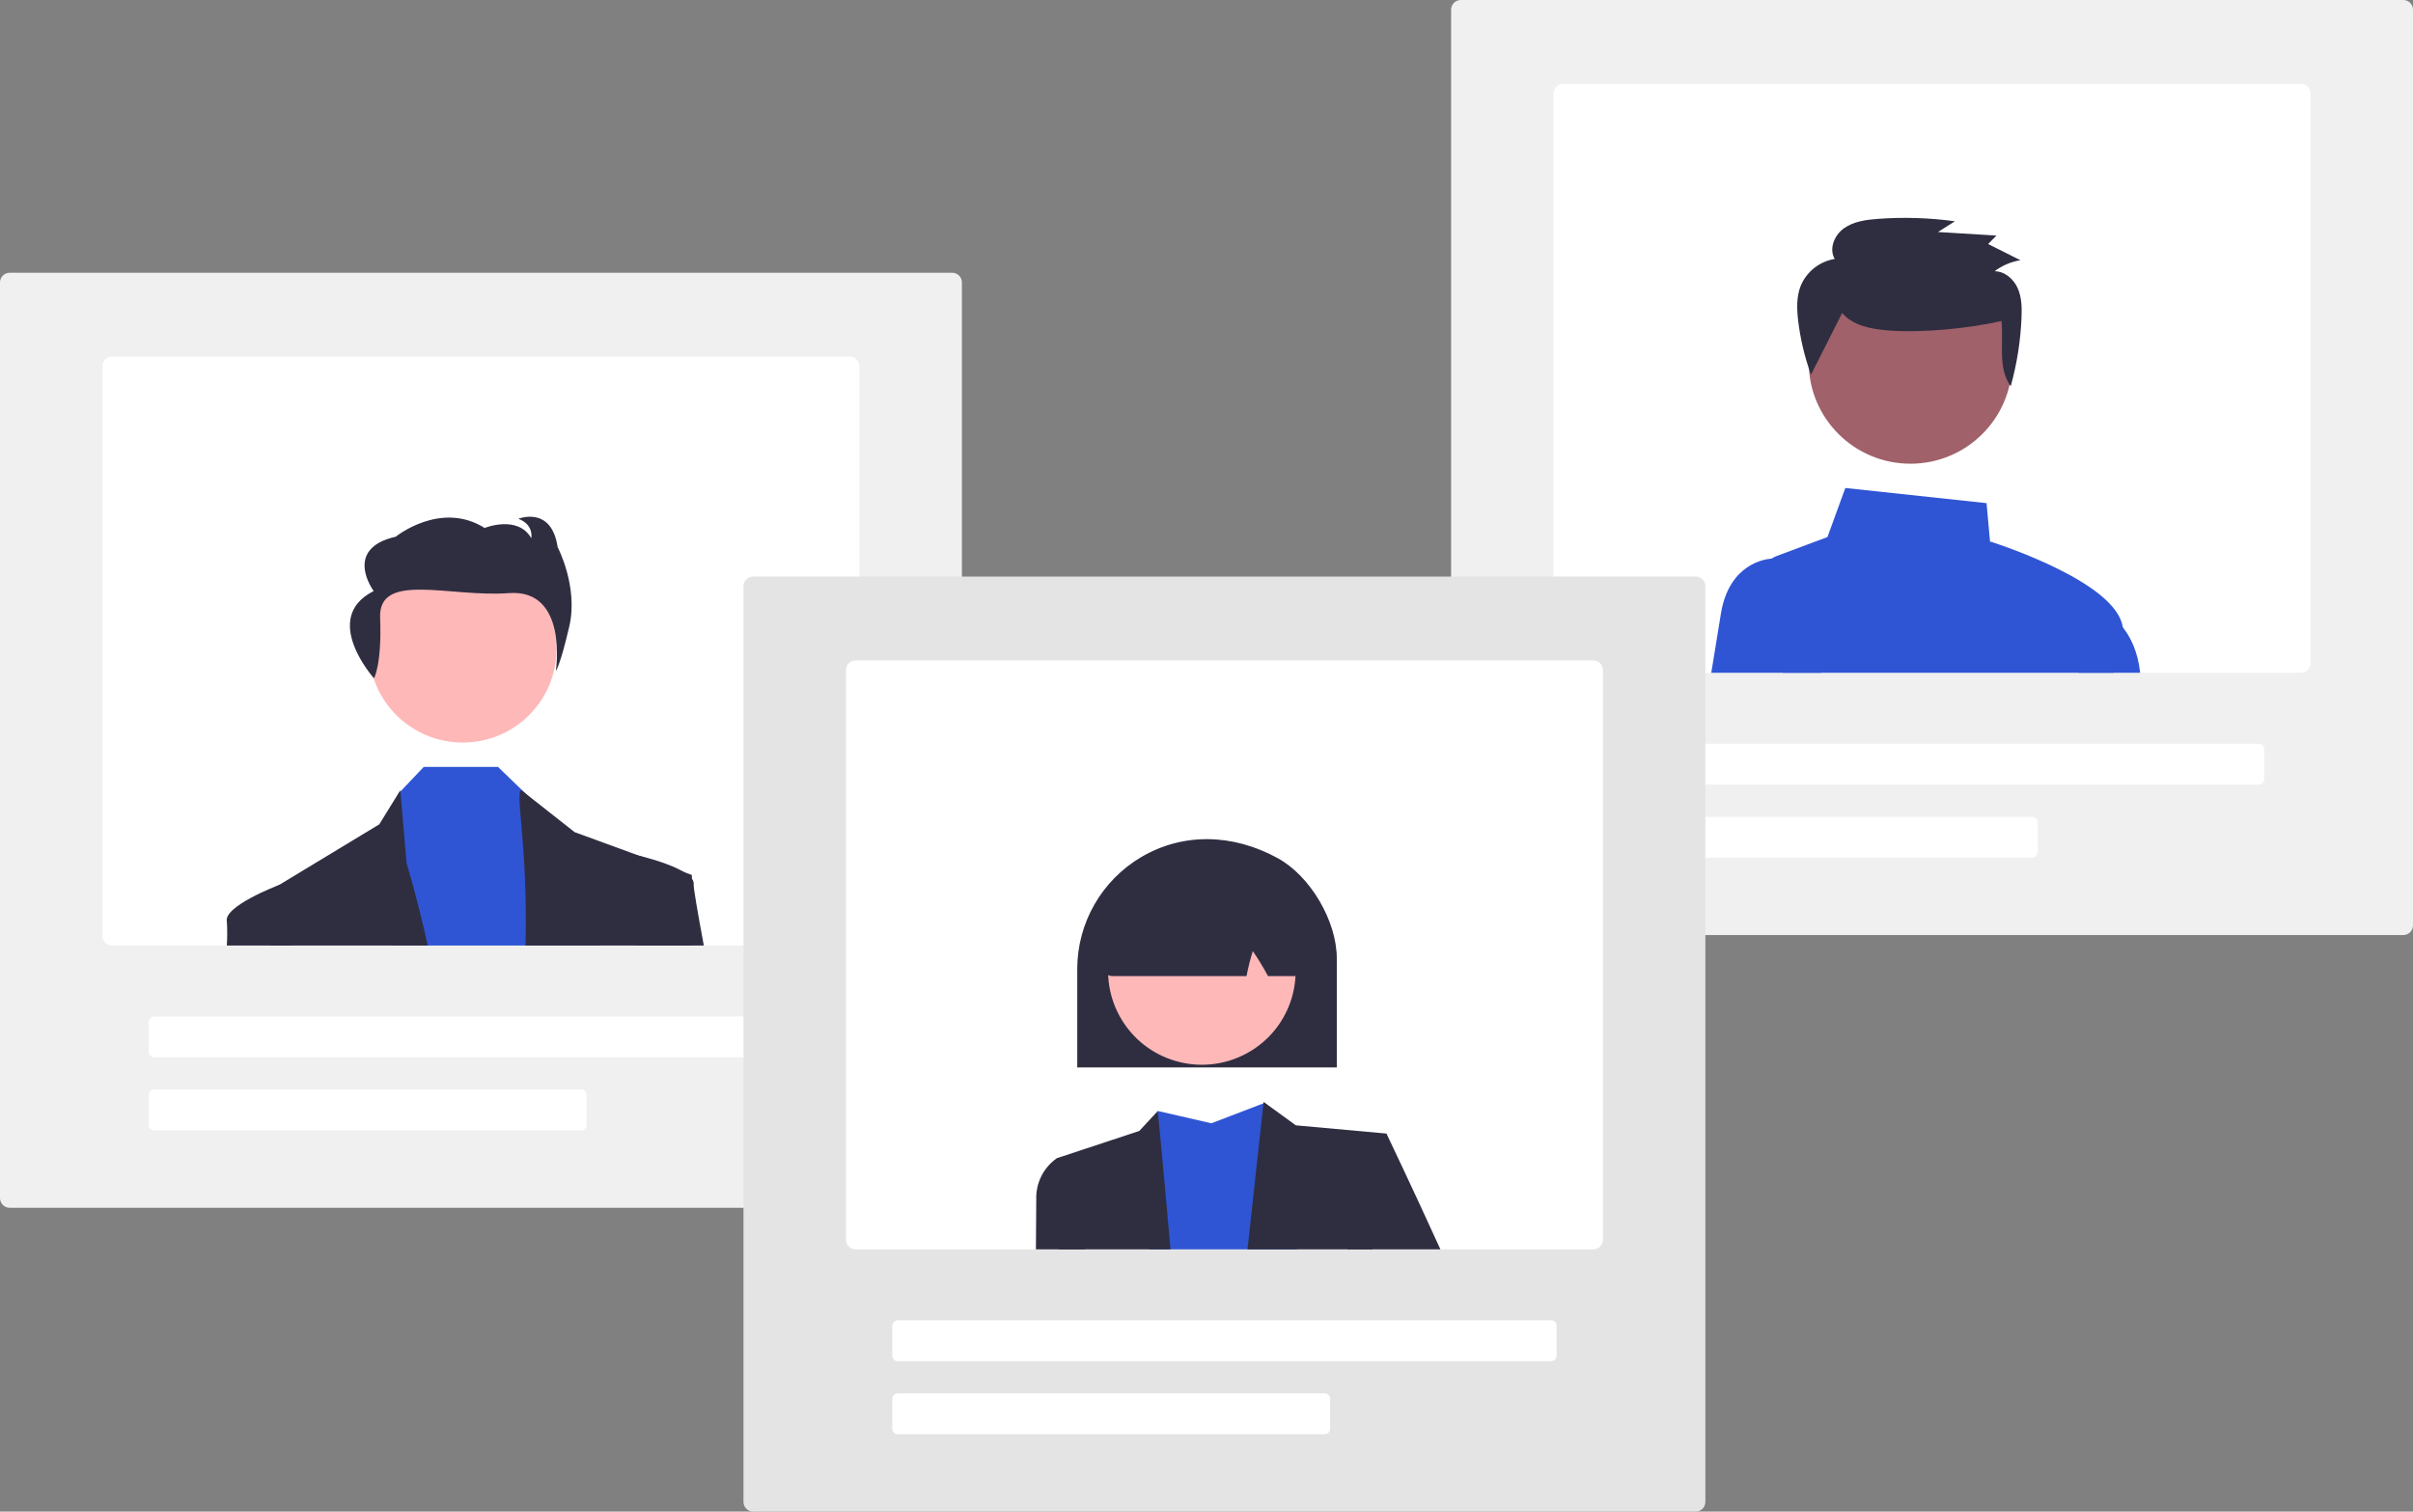 <svg width="383" height="240" viewBox="0 0 383 240" fill="none" xmlns="http://www.w3.org/2000/svg">
<rect x="0" y="0" width="383" height="240" fill="#808080" stroke="none"/>
<g clip-path="url(#clip0)">
<path d="M151.136 191.764H1.54C1.132 191.763 0.74 191.601 0.452 191.313C0.163 191.025 0 190.635 0 190.228V44.84C0 44.433 0.163 44.043 0.452 43.755C0.74 43.467 1.132 43.305 1.54 43.305H151.136C151.544 43.305 151.936 43.467 152.225 43.755C152.513 44.043 152.676 44.433 152.676 44.84V190.228C152.676 190.635 152.513 191.025 152.225 191.313C151.936 191.601 151.544 191.763 151.136 191.764Z" fill="#F0F0F0"/>
<path d="M134.875 56.615H17.801C17.392 56.615 17.001 56.777 16.712 57.065C16.424 57.353 16.261 57.743 16.26 58.151V148.591C16.261 148.998 16.424 149.389 16.712 149.676C17.001 149.964 17.392 150.126 17.801 150.127H134.875C135.284 150.126 135.675 149.964 135.964 149.676C136.253 149.389 136.415 148.998 136.416 148.591V58.151C136.415 57.743 136.253 57.353 135.964 57.065C135.675 56.777 135.284 56.615 134.875 56.615Z" fill="white"/>
<path d="M128.2 167.874H24.476C24.249 167.873 24.032 167.784 23.871 167.624C23.711 167.464 23.62 167.247 23.62 167.021V162.243C23.62 162.016 23.711 161.799 23.871 161.64C24.032 161.48 24.249 161.39 24.476 161.389H128.2C128.427 161.39 128.644 161.48 128.805 161.64C128.965 161.799 129.056 162.016 129.056 162.243V167.021C129.056 167.247 128.965 167.464 128.805 167.624C128.644 167.784 128.427 167.873 128.2 167.874Z" fill="white"/>
<path d="M92.256 179.477H24.476C24.249 179.477 24.032 179.387 23.871 179.227C23.711 179.067 23.62 178.85 23.62 178.624V173.846C23.62 173.62 23.711 173.403 23.871 173.243C24.032 173.083 24.249 172.993 24.476 172.993H92.256C92.483 172.993 92.701 173.083 92.861 173.243C93.021 173.403 93.112 173.62 93.112 173.846V178.624C93.112 178.85 93.021 179.067 92.861 179.227C92.701 179.387 92.483 179.477 92.256 179.477Z" fill="white"/>
<path d="M73.446 117.899C81.667 117.899 88.331 111.255 88.331 103.059C88.331 94.862 81.667 88.218 73.446 88.218C65.225 88.218 58.56 94.862 58.56 103.059C58.56 111.255 65.225 117.899 73.446 117.899Z" fill="#FFB8B8"/>
<path d="M95.224 150.127H62.221L63.299 125.936L63.556 125.667L67.26 121.766H79.046L83.414 125.984L83.767 126.326L93.068 135.213L95.224 150.127Z" fill="#2F55D4"/>
<path d="M67.896 150.127H42.927C42.866 144.666 42.831 141.397 42.831 141.397L44.276 140.52C44.278 140.518 44.28 140.517 44.283 140.516H44.286L60.197 130.885L63.538 125.476L63.556 125.667L64.538 137.069C64.538 137.069 66.161 142.298 67.896 150.127Z" fill="#2F2E41"/>
<path d="M109.862 150.127H83.414C83.814 134.203 81.658 125.476 82.767 125.476L83.414 125.984L91.209 132.121L101.482 135.878H101.489L108.571 138.469L109.814 138.923V139.506C109.817 140.905 109.824 144.731 109.862 150.127Z" fill="#2F2E41"/>
<path d="M59.364 107.702C59.364 107.702 60.628 105.487 60.334 98.09C60.04 90.693 71.339 94.876 80.78 94.171C90.221 93.465 88.222 106.521 88.222 106.521C88.222 106.521 88.904 105.745 90.362 99.444C91.82 93.143 88.509 86.863 88.509 86.863C87.534 80.242 82.279 82.364 82.279 82.364C84.809 83.347 84.323 85.447 84.323 85.447C82.181 81.702 76.926 83.824 76.926 83.824C69.916 79.439 62.813 85.214 62.813 85.214C54.345 87.13 59.311 93.843 59.311 93.843C50.795 98.133 59.364 107.702 59.364 107.702Z" fill="#2F2E41"/>
<path d="M46.262 150.127H36.002C36.082 148.867 36.085 147.603 36.009 146.342C35.396 143.909 44.016 140.619 44.276 140.52C44.278 140.518 44.281 140.517 44.283 140.516H44.287L45.93 141.397L46.262 150.127Z" fill="#2F2E41"/>
<path d="M111.714 150.127H100.938L99.592 136.885L101.102 135.786C101.102 135.786 101.239 135.817 101.482 135.878H101.489C102.697 136.175 106.435 137.158 108.571 138.469C109.047 138.734 109.468 139.086 109.814 139.506C110.026 139.76 110.131 140.085 110.108 140.414C110.054 140.909 110.684 144.554 111.714 150.127Z" fill="#2F2E41"/>
<path d="M381.46 148.459H231.864C231.456 148.459 231.064 148.297 230.775 148.009C230.487 147.721 230.324 147.33 230.324 146.923V1.536C230.324 1.129 230.487 0.738 230.775 0.45C231.064 0.162 231.456 0 231.864 0H381.46C381.868 0 382.259 0.162 382.548 0.45C382.837 0.738 382.999 1.129 383 1.536V146.923C382.999 147.33 382.837 147.721 382.548 148.009C382.259 148.297 381.868 148.459 381.46 148.459Z" fill="#F0F0F0"/>
<path d="M365.2 13.31H248.125C247.717 13.311 247.325 13.473 247.036 13.761C246.748 14.049 246.585 14.439 246.584 14.846V105.287C246.585 105.694 246.748 106.084 247.036 106.372C247.325 106.66 247.717 106.822 248.125 106.823H365.2C365.608 106.822 365.999 106.66 366.288 106.372C366.577 106.084 366.739 105.694 366.74 105.287V14.846C366.739 14.439 366.577 14.049 366.288 13.761C365.999 13.473 365.608 13.311 365.2 13.31Z" fill="white"/>
<path d="M358.524 124.569H254.8C254.573 124.569 254.356 124.479 254.195 124.319C254.035 124.159 253.944 123.942 253.944 123.716V118.938C253.944 118.712 254.035 118.495 254.195 118.335C254.356 118.175 254.573 118.085 254.8 118.085H358.524C358.751 118.085 358.968 118.175 359.129 118.335C359.289 118.495 359.379 118.712 359.38 118.938V123.716C359.379 123.942 359.289 124.159 359.129 124.319C358.968 124.479 358.751 124.569 358.524 124.569Z" fill="white"/>
<path d="M322.58 136.173H254.8C254.573 136.173 254.356 136.083 254.195 135.923C254.035 135.763 253.944 135.546 253.944 135.32V130.542C253.944 130.315 254.035 130.099 254.195 129.939C254.356 129.779 254.573 129.689 254.8 129.688H322.58C322.807 129.689 323.024 129.779 323.185 129.939C323.345 130.099 323.435 130.315 323.436 130.542V135.32C323.435 135.546 323.345 135.763 323.185 135.923C323.024 136.083 322.807 136.173 322.58 136.173Z" fill="white"/>
<path d="M335.479 106.823C336.139 104.451 336.653 102.406 336.916 100.959C336.998 100.513 337.006 100.057 336.94 99.608C335.954 92.615 318.147 86.704 315.863 85.973L315.312 79.885L292.897 77.479L290.059 85.267L282.015 88.274C281.723 88.381 281.446 88.523 281.19 88.697C280.515 89.151 279.996 89.801 279.703 90.558C279.41 91.315 279.356 92.144 279.55 92.932L282.977 106.823H335.479V106.823Z" fill="#2F55D4"/>
<path d="M289.012 106.823H271.618C272.241 102.952 272.799 99.529 273.162 97.352C274.49 89.427 280.282 88.751 281.19 88.697C281.261 88.69 281.306 88.69 281.309 88.69H284.969L289.012 106.823Z" fill="#2F55D4"/>
<path d="M335.479 106.823H339.696C339.323 103.406 338.139 101.106 336.94 99.608C336.141 98.555 335.109 97.699 333.925 97.106L333.606 96.97L329.899 106.823H335.479Z" fill="#2F55D4"/>
<path d="M303.229 73.625C312.143 73.625 319.369 66.421 319.369 57.535C319.369 48.648 312.143 41.444 303.229 41.444C294.316 41.444 287.09 48.648 287.09 57.535C287.09 66.421 294.316 73.625 303.229 73.625Z" fill="#A0616A"/>
<path d="M292.396 49.696C294.067 51.667 296.894 52.223 299.503 52.449C304.8 52.912 312.502 52.161 317.678 50.969C318.05 54.539 317.041 58.389 319.149 61.326C320.138 57.77 320.713 54.113 320.863 50.427C320.926 48.846 320.901 47.21 320.257 45.759C319.613 44.307 318.207 43.075 316.589 43.063C317.791 42.154 319.2 41.553 320.69 41.315L315.565 38.748L316.882 37.401L307.604 36.835L310.291 35.133C306.245 34.579 302.152 34.451 298.079 34.75C296.188 34.889 294.212 35.154 292.68 36.247C291.148 37.339 290.263 39.509 291.214 41.113C290.024 41.308 288.903 41.802 287.958 42.55C287.013 43.298 286.275 44.273 285.814 45.385C285.131 47.111 285.193 49.028 285.404 50.868C285.753 53.81 286.439 56.702 287.447 59.488" fill="#2F2E41"/>
<path d="M269.144 240H119.549C119.14 240 118.749 239.838 118.46 239.55C118.171 239.262 118.009 238.871 118.008 238.464V93.077C118.009 92.67 118.171 92.279 118.46 91.991C118.749 91.703 119.14 91.541 119.549 91.541H269.144C269.552 91.541 269.944 91.703 270.233 91.991C270.521 92.279 270.684 92.67 270.684 93.077V238.464C270.684 238.871 270.521 239.262 270.233 239.55C269.944 239.838 269.552 240 269.144 240Z" fill="#E4E4E4"/>
<path d="M252.884 104.851H135.809C135.401 104.852 135.009 105.014 134.72 105.302C134.432 105.59 134.269 105.98 134.269 106.387V196.828C134.269 197.235 134.432 197.625 134.72 197.913C135.009 198.201 135.401 198.363 135.809 198.363H252.884C253.292 198.363 253.683 198.201 253.972 197.913C254.261 197.625 254.423 197.235 254.424 196.828V106.387C254.423 105.98 254.261 105.59 253.972 105.302C253.683 105.014 253.292 104.852 252.884 104.851Z" fill="white"/>
<path d="M246.208 216.11H142.484C142.257 216.11 142.04 216.02 141.879 215.86C141.719 215.7 141.628 215.483 141.628 215.257V210.479C141.628 210.253 141.719 210.036 141.879 209.876C142.04 209.716 142.257 209.626 142.484 209.626H246.208C246.435 209.626 246.652 209.716 246.813 209.876C246.973 210.036 247.063 210.253 247.064 210.479V215.257C247.063 215.483 246.973 215.7 246.813 215.86C246.652 216.02 246.435 216.11 246.208 216.11Z" fill="white"/>
<path d="M210.264 227.714H142.484C142.257 227.713 142.04 227.624 141.879 227.464C141.719 227.304 141.628 227.087 141.628 226.861V222.083C141.628 221.856 141.719 221.639 141.879 221.479C142.04 221.32 142.257 221.23 142.484 221.229H210.264C210.491 221.23 210.708 221.32 210.869 221.479C211.029 221.639 211.12 221.856 211.12 222.083V226.861C211.12 227.087 211.029 227.304 210.869 227.464C210.708 227.624 210.491 227.713 210.264 227.714Z" fill="white"/>
<path d="M205.866 198.363H182.303L183.772 176.392L192.272 178.347L200.539 175.177L200.758 175.095L200.772 175.088C200.775 175.094 200.777 175.101 200.779 175.108C200.909 175.631 203.504 185.988 205.866 198.363Z" fill="#2F55D4"/>
<path d="M220.065 179.978L217.864 198.363H198.006L200.539 175.177L200.563 174.951L200.758 175.095L200.779 175.108L205.677 178.671L220.065 179.978Z" fill="#2F2E41"/>
<path d="M185.788 198.363H168.004L167.748 183.89L180.835 179.562L183.772 176.392C183.772 176.392 184.699 185.93 185.788 198.363Z" fill="#2F2E41"/>
<path d="M228.627 198.363H213.889L214.834 185.193L220.065 179.978C220.065 179.978 224.204 188.633 228.627 198.363Z" fill="#2F2E41"/>
<path d="M172.198 198.363H164.424C164.458 194.145 164.479 191.231 164.479 190.408C164.44 189.137 164.718 187.876 165.289 186.738C165.859 185.6 166.704 184.621 167.748 183.89L171.674 185.193L172.198 198.363Z" fill="#2F2E41"/>
<path d="M170.985 153.774C170.997 150.201 171.94 146.691 173.72 143.589C175.501 140.487 178.058 137.899 181.143 136.078C187.696 132.221 195.603 132.291 202.835 136.269C207.988 139.103 212.18 146.236 212.18 152.168V169.478H170.985V153.774Z" fill="#2F2E41"/>
<path d="M197.903 167.233C205.114 163.303 207.764 154.29 203.822 147.102C199.881 139.913 190.84 137.271 183.63 141.201C176.419 145.13 173.769 154.144 177.711 161.332C181.652 168.521 190.693 171.163 197.903 167.233Z" fill="#FFB8B8"/>
<path d="M175.25 154.357C175.138 154.227 174.874 153.923 176.709 139.844L176.767 139.614H176.933C186.236 135.051 195.675 134.937 204.989 139.271C205.275 139.407 205.522 139.615 205.704 139.874C205.886 140.133 205.997 140.435 206.027 140.75C207.114 153.978 206.852 154.266 206.739 154.389C206.569 154.576 206.361 154.725 206.13 154.827C205.898 154.929 205.648 154.982 205.394 154.982H201.268L201.181 154.827C200.473 153.514 199.695 152.24 198.852 151.009C198.465 152.234 198.147 153.481 197.901 154.742L197.851 154.982H176.624C176.364 154.982 176.106 154.927 175.869 154.819C175.632 154.711 175.421 154.554 175.25 154.357Z" fill="#2F2E41"/>
</g>
<defs>
<clipPath id="clip0">
<rect width="383" height="240" fill="white"/>
</clipPath>
</defs>
</svg>
